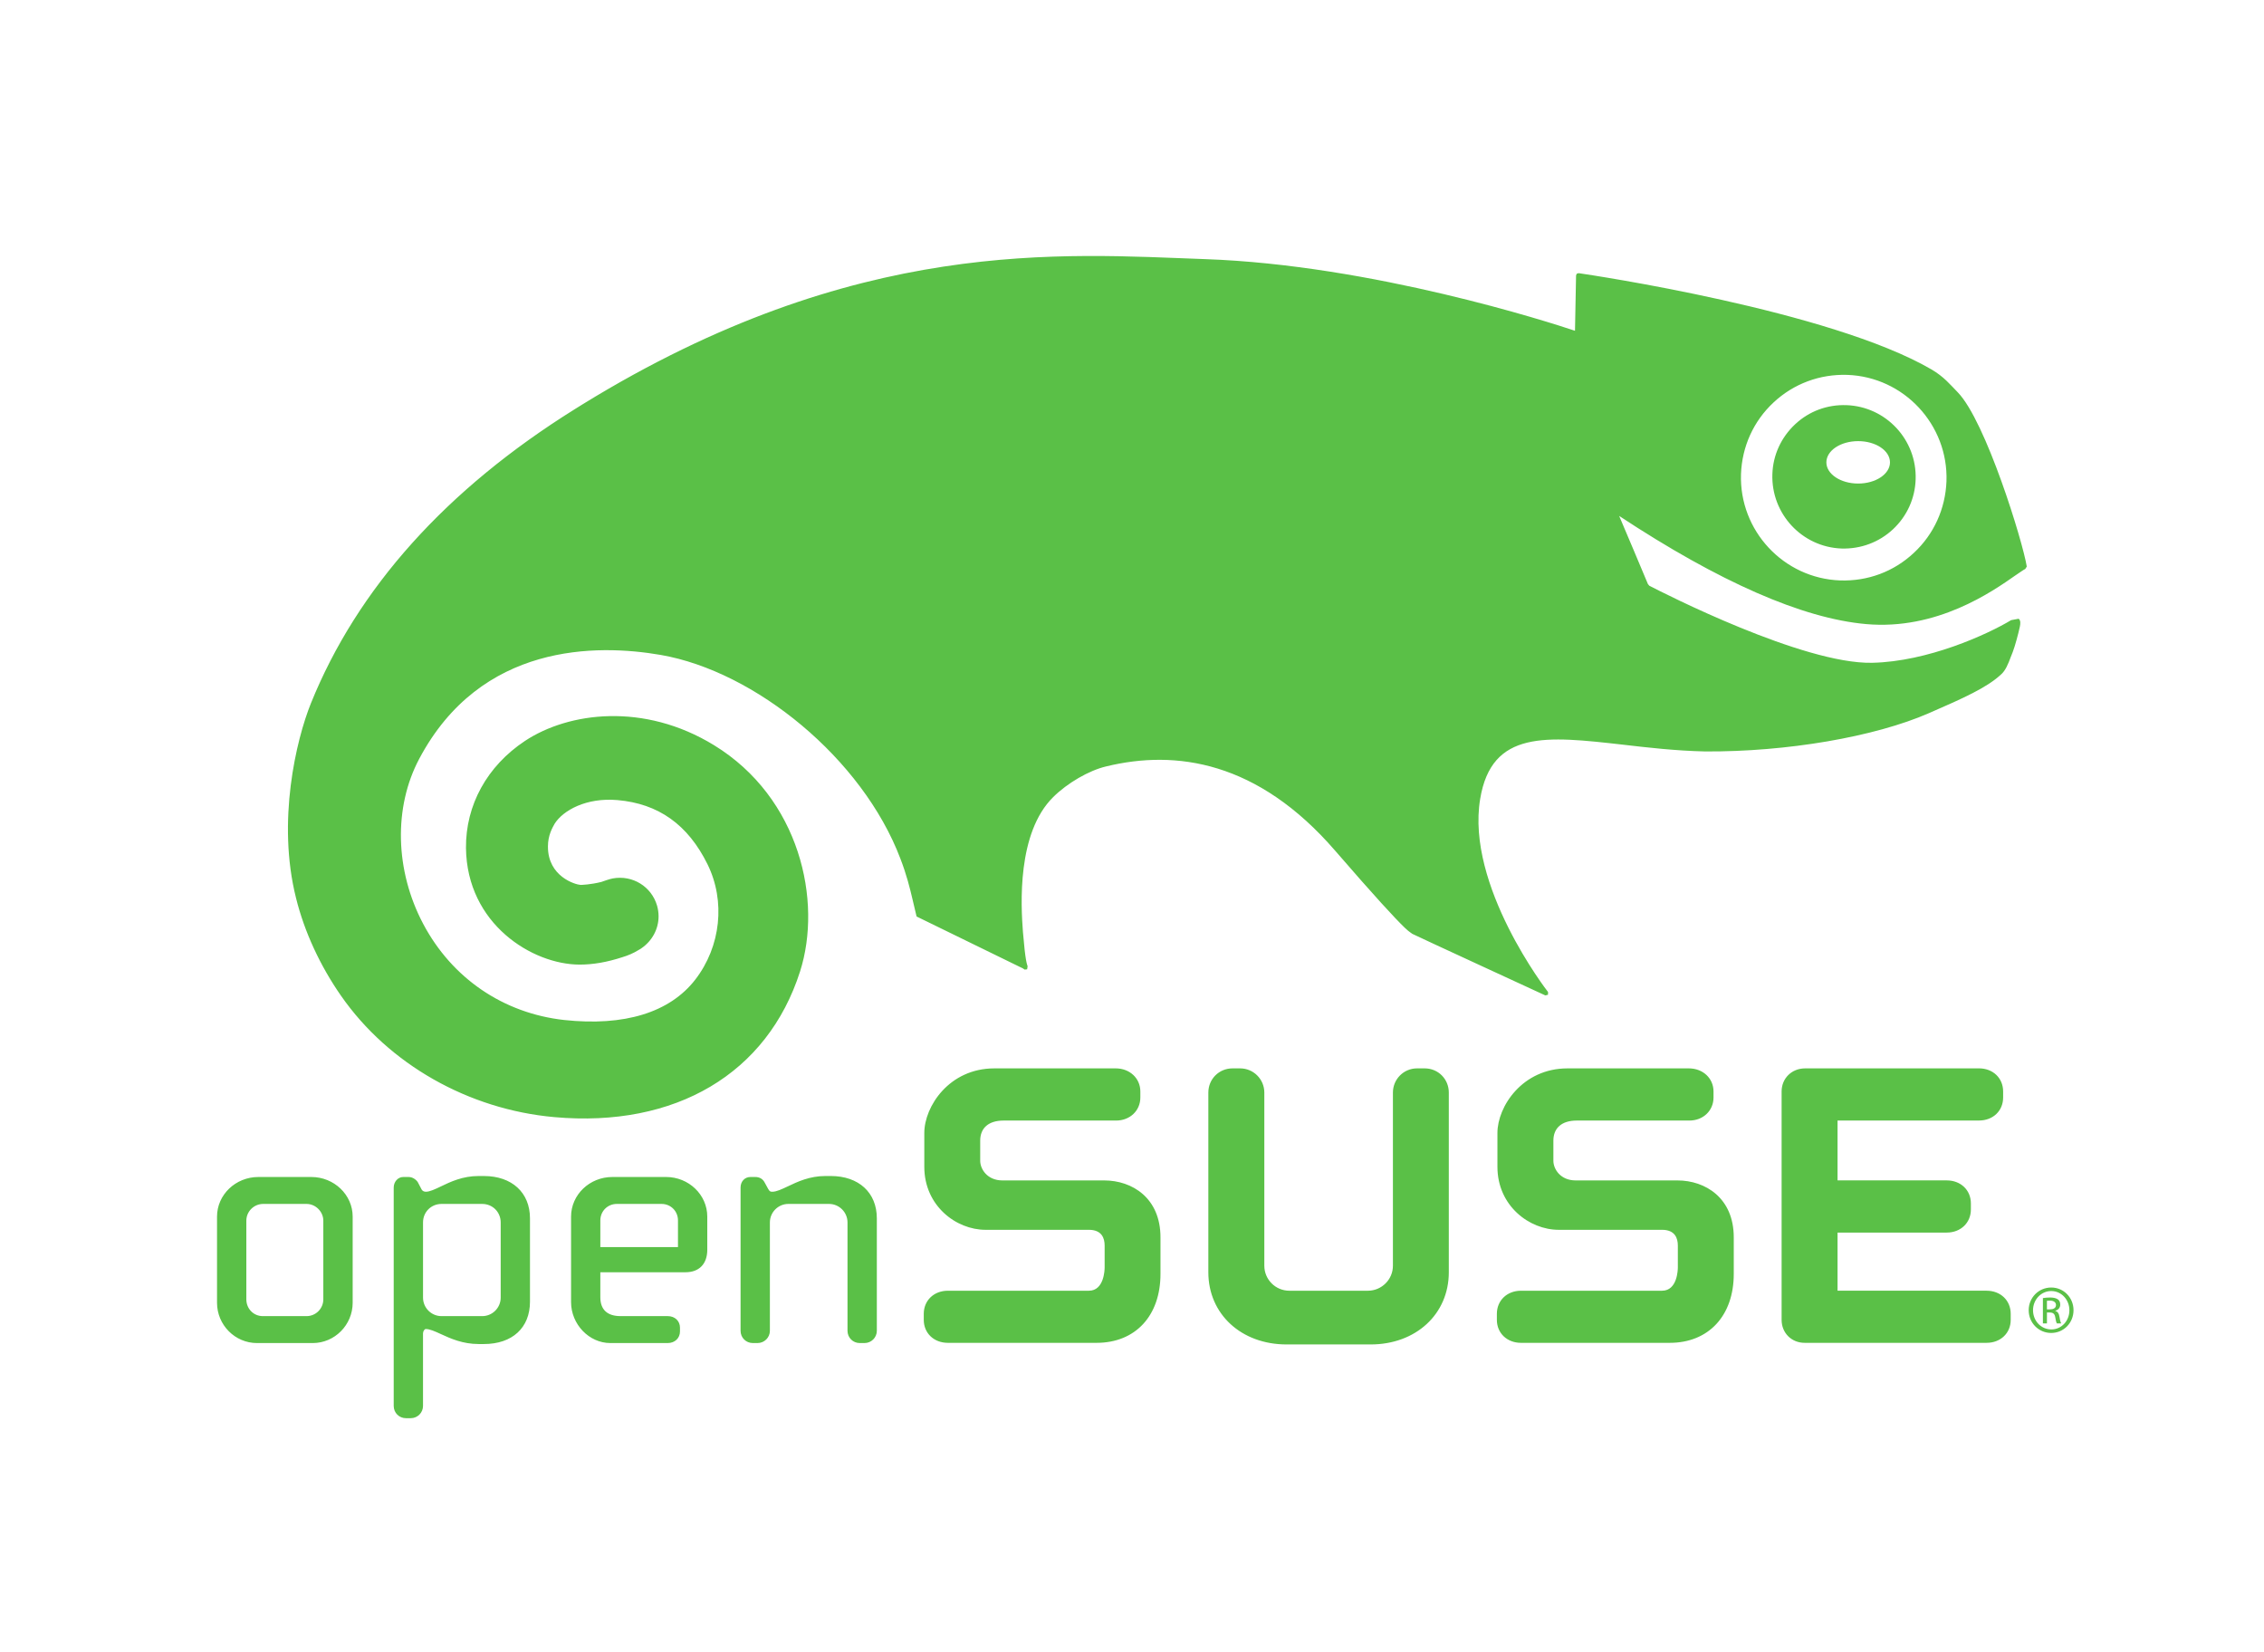 <?xml version="1.0" encoding="UTF-8" standalone="no"?>
<!-- Created with Inkscape (http://www.inkscape.org/) -->

<svg
   xmlns:dc="http://purl.org/dc/elements/1.1/"
   xmlns:cc="http://creativecommons.org/ns#"
   xmlns:rdf="http://www.w3.org/1999/02/22-rdf-syntax-ns#"
   xmlns:svg="http://www.w3.org/2000/svg"
   xmlns="http://www.w3.org/2000/svg"
   xmlns:sodipodi="http://sodipodi.sourceforge.net/DTD/sodipodi-0.dtd"
   xmlns:inkscape="http://www.inkscape.org/namespaces/inkscape"
   id="svg2"
   version="1.1"
   inkscape:version="0.91 r13725"
   xml:space="preserve"
   width="262.211"
   height="191.339"
   viewBox="0 0 262.211 191.339"
   sodipodi:docname="openSUSE-Sticker-Green-no-border.svg"><defs
     id="defs6"><clipPath
       clipPathUnits="userSpaceOnUse"
       id="clipPath16"><path
         d="m 0,153.071 209.769,0 L 209.769,0 0,0 0,153.071 Z"
         id="path18"
         inkscape:connector-curvature="0" /></clipPath></defs><sodipodi:namedview
     pagecolor="#ffffff"
     bordercolor="#666666"
     borderopacity="1"
     objecttolerance="10"
     gridtolerance="10"
     guidetolerance="10"
     inkscape:pageopacity="0"
     inkscape:pageshadow="2"
     inkscape:window-width="1920"
     inkscape:window-height="1015"
     id="namedview4"
     showgrid="false"
     inkscape:zoom="1.2334146"
     inkscape:cx="131.10562"
     inkscape:cy="95.669373"
     inkscape:window-x="0"
     inkscape:window-y="0"
     inkscape:window-maximized="1"
     inkscape:current-layer="g12" /><g
     id="g10"
     inkscape:groupmode="layer"
     inkscape:label="file1"
     transform="matrix(1.25,0,0,-1.25,0,191.339)"><g
       id="g12"><g
         id="g14"
         clip-path="url(#clipPath16)"
         style="stroke:none"><g
           id="g20"
           transform="translate(37.614,14.598)"
           style="stroke:none"><path
             d="M 0,0 C -4.108,0 -7.523,3.03 -8.126,6.973 -8.297,6.964 -8.469,6.96 -8.642,6.96 l -5.159,0 c -5.95,0 -10.791,4.855 -10.791,10.823 l 0,7.977 c 0,5.932 4.898,10.759 10.919,10.759 l 4.903,0 c 0.76,0 1.502,-0.078 2.219,-0.224 -1.991,1.737 -3.769,3.705 -5.275,5.869 -2.442,3.508 -4.25,7.442 -5.23,11.378 -2.09,8.271 -0.408,17.241 1.669,22.402 4.879,12.082 14.06,22.389 27.291,30.641 0,0 0.754,0.47 0.754,0.47 9.458,5.816 19.741,10.355 30.613,12.734 10.232,2.239 20.79,2.279 31.202,1.708 5.048,-0.277 10.019,-0.768 15,-1.653 1.129,-0.201 12.802,-3.28 13.038,-2.911 0.934,1.463 2.385,2.546 4.086,3.015 l 0.175,0.049 c 0.617,0.17 1.251,0.255 1.887,0.255 0.339,0 0.678,-0.023 1.015,-0.072 6.19,-0.895 12.355,-2.122 18.414,-3.668 5.453,-1.392 11.072,-2.772 15.956,-5.673 5.826,-3.461 8.405,-8.701 10.58,-14.908 2.576,-7.35 4.604,-19.412 -2.209,-25.318 -2.08,-1.858 -4.603,-3.024 -8.476,-4.707 -5.826,-2.549 -14.721,-4.137 -23.197,-4.137 0,0 -0.498,0.002 -0.536,0.003 -3.096,0.069 -5.978,0.406 -8.294,0.676 -1.947,0.219 -3.796,0.428 -5.15,0.428 -0.104,0 -0.288,-0.003 -0.288,-0.003 l 6.434,-16.292 5.953,0 c 2.035,0 8.529,-0.081 10.388,-0.008 0.129,0.007 0.26,0.011 0.391,0.011 l 16.109,0 c 5.228,0 9.323,-4.053 9.323,-9.227 l 0,-0.559 c 0,-2.913 -1.3,-5.47 -3.37,-7.148 0.249,-0.841 0.382,-1.736 0.382,-2.668 0,0 -0.001,-0.659 -0.001,-0.709 0.116,0.004 0.233,0.007 0.352,0.007 5.054,0 9.446,-4.13 9.159,-9.188 C 160.931,5.402 148.049,6.982 146.45,6.982 l -16.859,0 c -2.127,0 -9.913,-0.001 -12.498,-0.001 l -13.779,0 c -2.274,0 -10.926,-0.149 -13.932,-0.149 l -7.786,0 c -3.578,0 -14.332,0.149 -17.609,0.149 l -13.773,0 c -1.445,0 -6.39,-0.02 -7.725,-0.02 l -0.444,0 -9.905,0 -7.885,0 -5.323,0 C 16.923,6.961 10.378,7.118 8.567,6.937 7.949,3.012 4.541,0 0.441,0 L 0,0 Z"
             style="fill:none;stroke:none;stroke-width:0.25;stroke-linecap:butt;stroke-linejoin:miter;stroke-miterlimit:10;stroke-dasharray:none;stroke-opacity:1"
             id="path22"
             inkscape:connector-curvature="0" /></g><g
           id="g24"
           transform="translate(189.656,31.766)"
           style="stroke:none"><path
             d="M 0,0 0.271,0 C 0.579,0 0.84,0.111 0.84,0.402 0.84,0.607 0.691,0.813 0.271,0.813 0.149,0.813 0.065,0.803 0,0.793 L 0,0 Z m 0,-1.298 -0.373,0 0,2.343 c 0.196,0.028 0.382,0.056 0.662,0.056 0.356,0 0.589,-0.074 0.728,-0.177 0.141,-0.102 0.216,-0.26 0.216,-0.486 0,-0.307 -0.205,-0.494 -0.457,-0.569 l 0,-0.02 C 0.981,-0.188 1.121,-0.374 1.168,-0.72 1.225,-1.085 1.279,-1.225 1.317,-1.299 l -0.392,0 C 0.868,-1.225 0.813,-1.01 0.766,-0.701 0.71,-0.404 0.561,-0.29 0.262,-0.29 l -0.261,0 0,-1.008 -0.001,0 z m 0.392,2.997 c -0.924,0 -1.68,-0.794 -1.68,-1.774 0,-1 0.756,-1.783 1.69,-1.783 0.933,-0.011 1.68,0.783 1.68,1.773 0,0.99 -0.747,1.784 -1.68,1.784 l -0.01,0 z m 0.01,0.326 c 1.148,0 2.062,-0.933 2.062,-2.101 0,-1.185 -0.915,-2.109 -2.072,-2.109 -1.148,0 -2.081,0.924 -2.081,2.109 0,1.167 0.933,2.101 2.081,2.101 l 0.01,0 z m -113.565,10.331 0.473,0 c 2.601,0 4.276,-1.538 4.276,-3.919 l 0,-10.422 c 0,-0.624 -0.511,-1.135 -1.14,-1.135 l -0.443,0 c -0.635,0 -1.134,0.506 -1.134,1.135 l 0,10.04 c 0,0.941 -0.769,1.714 -1.712,1.714 l -3.771,0 c -0.94,0 -1.709,-0.773 -1.709,-1.714 l 0,-10.04 c 0,-0.624 -0.513,-1.135 -1.142,-1.135 l -0.438,0 c -0.64,0 -1.137,0.506 -1.137,1.135 l 0,13.271 c 0,0.565 0.387,0.978 0.916,0.978 l 0.439,0 c 0.411,0 0.715,-0.182 0.895,-0.543 l 0.312,-0.569 c 0.133,-0.232 0.203,-0.254 0.376,-0.254 0.392,0 0.872,0.231 1.434,0.495 0.903,0.431 2.022,0.963 3.505,0.963 z m -20.869,-4.113 c 0,0.855 0.672,1.526 1.528,1.526 l 4.144,0 c 0.855,0 1.521,-0.671 1.521,-1.526 l 0,-2.472 -7.194,0 c 10e-4,0.322 10e-4,2.472 10e-4,2.472 z m 1.115,4.021 c -2.113,0 -3.828,-1.645 -3.828,-3.672 l 0,-7.917 c 0,-2.053 1.667,-3.795 3.634,-3.795 l 5.324,0 c 0.658,0 1.134,0.457 1.134,1.076 l 0,0.349 c 0,0.623 -0.476,1.07 -1.134,1.07 l -4.374,0 c -1.225,0 -1.872,0.602 -1.872,1.748 l 0,2.316 7.89,0 c 1.269,0 2.019,0.774 2.019,2.086 l 0,3.069 c 0,2.026 -1.717,3.671 -3.822,3.671 l -4.971,0 0,-0.001 z m -17.544,-11.176 0,6.967 c 0,0.963 0.752,1.714 1.714,1.714 l 3.768,0 c 0.963,0 1.714,-0.752 1.714,-1.714 l 0,-6.967 c 0,-0.946 -0.771,-1.714 -1.714,-1.714 l -3.768,0 c -0.944,0 -1.714,0.768 -1.714,1.714 z m 5.162,11.268 c -1.488,0 -2.61,-0.532 -3.51,-0.967 -0.549,-0.263 -1.024,-0.491 -1.393,-0.491 -0.166,0 -0.309,0.076 -0.384,0.199 l -0.343,0.656 c -0.086,0.173 -0.43,0.511 -0.856,0.511 l -0.51,0 c -0.49,0 -0.882,-0.441 -0.882,-0.978 l 0,-20.233 c 0,-0.634 0.501,-1.134 1.134,-1.134 l 0.441,0 c 0.629,0 1.14,0.505 1.14,1.134 l 0,6.714 c 0,0.199 0.129,0.413 0.26,0.413 0.369,0 0.844,-0.215 1.393,-0.467 0.9,-0.414 2.022,-0.924 3.51,-0.924 l 0.476,0 c 2.634,0 4.272,1.506 4.272,3.924 l 0,7.723 c 0,2.381 -1.673,3.919 -4.272,3.919 l -0.476,0 0,10e-4 z m -21.533,-11.424 0,7.284 c 0,0.854 0.701,1.553 1.559,1.553 l 4.02,0 c 0.839,0 1.554,-0.715 1.554,-1.553 l 0,-7.284 c 0,-0.859 -0.696,-1.558 -1.554,-1.558 l -4.05,0 c -0.86,0 -1.529,0.683 -1.529,1.558 m 1.116,11.332 c -2.113,0 -3.832,-1.645 -3.832,-3.672 l 0,-7.976 c 0,-2.059 1.664,-3.737 3.704,-3.737 l 5.16,0 c 2.04,0 3.704,1.678 3.704,3.737 l 0,7.976 c 0,2.026 -1.721,3.672 -3.832,3.672 l -4.904,0 z m 143.313,10.065 16.109,0 c 1.294,0 2.236,-0.903 2.236,-2.14 l 0,-0.559 c 0,-1.242 -0.942,-2.134 -2.236,-2.134 l -13.106,0 0,-5.547 10.118,0 c 1.295,0 2.236,-0.898 2.236,-2.135 l 0,-0.559 c 0,-1.231 -0.941,-2.14 -2.236,-2.14 l -10.118,0 0,-5.386 13.808,0 c 1.298,0 2.236,-0.903 2.236,-2.139 l 0,-0.56 c 0,-1.231 -0.938,-2.129 -2.236,-2.129 l -16.86,0 c -1.214,0 -2.131,0.915 -2.131,2.129 l 0,21.157 c 0,1.219 0.938,2.14 2.18,2.14 l 0,0.002 z m -22.02,-0.002 11.241,0 c 1.313,0 2.29,-0.921 2.29,-2.141 l 0,-0.559 c 0,-1.215 -0.958,-2.134 -2.235,-2.134 l -10.438,0 c -1.377,0 -2.164,-0.683 -2.164,-1.86 l 0,-1.871 c 0,-0.752 0.641,-1.816 2.064,-1.816 l 9.425,0 c 2.599,0 5.224,-1.629 5.224,-5.273 l 0,-3.387 c 0,-3.881 -2.333,-6.386 -5.934,-6.386 l -13.779,0 c -1.292,0 -2.236,0.898 -2.236,2.129 l 0,0.56 c 0,1.236 0.944,2.139 2.236,2.139 l 13.07,0 c 1.419,0 1.462,1.946 1.462,2.161 l 0,2.026 c 0,0.666 -0.254,1.456 -1.462,1.456 l -9.576,0 c -2.73,0 -5.678,2.232 -5.678,5.833 l 0,3.14 c 0,2.445 2.308,5.983 6.49,5.983 z m -13.94,0 0.709,0 c 1.253,0 2.236,-0.99 2.236,-2.242 l 0,-16.647 c 0,-3.876 -3.048,-6.687 -7.243,-6.687 l -7.786,0 c -4.201,0 -7.251,2.812 -7.251,6.687 l 0,16.647 c 0,1.252 0.987,2.242 2.242,2.242 l 0.704,0 c 1.236,0 2.241,-1.005 2.241,-2.242 l 0,-16.04 c 0,-1.285 1.043,-2.317 2.316,-2.317 l 7.281,0 c 1.269,0 2.318,1.032 2.318,2.317 l 0,16.04 c 0,1.237 0.996,2.242 2.233,2.242 z m -39.166,0 11.246,0 c 1.307,0 2.285,-0.921 2.285,-2.141 l 0,-0.559 c 0,-1.215 -0.962,-2.134 -2.242,-2.134 l -10.432,0 c -1.377,0 -2.164,-0.683 -2.164,-1.86 l 0,-1.871 c 0,-0.752 0.643,-1.816 2.062,-1.816 l 9.425,0 c 2.599,0 5.217,-1.629 5.217,-5.273 l 0,-3.387 c 0,-3.881 -2.323,-6.386 -5.923,-6.386 l -13.774,0 c -1.298,0 -2.236,0.898 -2.236,2.129 l 0,0.56 c 0,1.236 0.938,2.139 2.236,2.139 l 13.064,0 c 1.416,0 1.459,1.946 1.459,2.161 l 0,2.026 c 0,0.666 -0.253,1.456 -1.459,1.456 l -9.579,0 c -2.728,0 -5.671,2.232 -5.671,5.833 l 0,3.14 c 0,2.445 2.302,5.983 6.486,5.983 z m 69.184,55.062 c 0.094,2.543 1.158,4.902 3.018,6.633 1.86,1.737 4.286,2.634 6.831,2.553 5.246,-0.187 9.369,-4.617 9.189,-9.857 -0.099,-2.543 -1.163,-4.903 -3.018,-6.628 -1.86,-1.747 -4.281,-2.644 -6.837,-2.559 -5.241,0.194 -9.359,4.612 -9.183,9.858 z m 25.451,-9.374 c 0.432,0.286 0.75,0.522 0.884,0.575 l 0.144,0.225 c -0.366,2.301 -3.794,13.455 -6.388,16.137 -0.715,0.73 -1.287,1.451 -2.445,2.129 -9.383,5.467 -31.642,8.766 -32.684,8.917 l -0.178,-0.049 -0.066,-0.161 c 0,0 -0.086,-4.612 -0.099,-5.128 -2.273,0.764 -18.799,6.102 -34.291,6.639 -13.137,0.462 -32.27,2.161 -57.622,-13.428 l -0.749,-0.466 c -11.928,-7.441 -20.163,-16.616 -24.468,-27.275 -1.35,-3.354 -3.166,-10.922 -1.366,-18.044 0.775,-3.113 2.22,-6.241 4.169,-9.041 4.405,-6.327 11.796,-10.525 19.754,-11.234 11.237,-1.005 19.745,4.041 22.771,13.492 2.081,6.52 0,16.087 -7.976,20.968 -6.489,3.973 -13.465,3.069 -17.512,0.392 -3.511,-2.328 -5.499,-5.945 -5.465,-9.918 0.082,-7.047 6.152,-10.793 10.517,-10.804 1.268,0 2.542,0.221 3.978,0.688 0.511,0.156 0.991,0.349 1.521,0.677 l 0.166,0.097 0.105,0.07 -0.035,-0.021 c 0.995,0.678 1.593,1.78 1.593,2.962 0,0.323 -0.045,0.65 -0.137,0.979 -0.516,1.785 -2.279,2.864 -4.106,2.531 l -0.247,-0.058 -0.334,-0.102 -0.484,-0.167 c -1.005,-0.247 -1.758,-0.269 -1.919,-0.274 -0.511,0.033 -3.023,0.785 -3.023,3.537 l 0,0.038 c 0,1.01 0.405,1.719 0.628,2.107 0.782,1.225 2.922,2.428 5.814,2.177 3.794,-0.328 6.53,-2.274 8.342,-5.945 1.682,-3.413 1.242,-7.611 -1.134,-10.687 -2.36,-3.047 -6.561,-4.342 -12.148,-3.741 -5.634,0.624 -10.396,3.866 -13.064,8.912 -2.61,4.934 -2.752,10.783 -0.368,15.276 5.703,10.767 16.475,10.654 22.381,9.633 8.74,-1.516 18.684,-9.578 22.211,-18.888 0.569,-1.484 0.86,-2.661 1.113,-3.736 l 0.381,-1.608 9.875,-4.821 0.129,-0.097 0.239,0.022 0.044,0.284 c -0.062,0.221 -0.205,0.425 -0.433,3.188 -0.188,2.452 -0.569,9.165 2.81,12.492 1.313,1.301 3.312,2.461 4.891,2.833 6.473,1.581 14.062,0.49 21.237,-7.816 3.715,-4.29 5.526,-6.246 6.435,-7.122 l 0.316,-0.285 0.374,-0.279 c 0.298,-0.163 12.339,-5.71 12.339,-5.71 l 0.248,0.06 0.004,0.257 c -0.08,0.091 -7.632,9.852 -6.288,17.889 1.059,6.401 6.153,5.822 13.201,5.026 2.3,-0.269 4.919,-0.57 7.63,-0.63 7.571,-0.048 15.726,1.35 20.752,3.549 3.251,1.413 5.326,2.354 6.626,3.536 0.468,0.387 0.71,1.016 0.963,1.693 l 0.177,0.447 c 0.21,0.549 0.52,1.705 0.655,2.338 0.055,0.279 0.087,0.574 -0.112,0.731 l -0.696,-0.129 c -2.207,-1.329 -7.724,-3.844 -12.882,-3.952 -6.404,-0.129 -19.296,6.441 -20.64,7.139 l -0.13,0.15 c -0.316,0.774 -2.252,5.348 -2.666,6.316 9.284,-6.117 16.983,-9.498 22.877,-10.019 6.562,-0.585 11.677,2.996 13.861,4.527 z m -14.596,8.492 c -1.629,0 -2.945,0.882 -2.945,1.962 0,1.091 1.316,1.968 2.945,1.968 1.629,0 2.949,-0.877 2.949,-1.968 -10e-4,-1.08 -1.321,-1.962 -2.949,-1.962 m -1.086,7.263 c -1.78,0.065 -3.468,-0.564 -4.757,-1.774 -1.29,-1.209 -2.051,-2.848 -2.105,-4.622 -0.123,-3.667 2.747,-6.751 6.405,-6.886 1.779,-0.054 3.475,0.575 4.773,1.785 1.295,1.215 2.04,2.854 2.096,4.622 0.124,3.665 -2.746,6.745 -6.412,6.876 l 0,-0.001 z"
             style="fill:#5ac047;fill-opacity:1;fill-rule:nonzero;stroke:none"
             id="path26"
             inkscape:connector-curvature="0" /></g></g></g></g></svg>